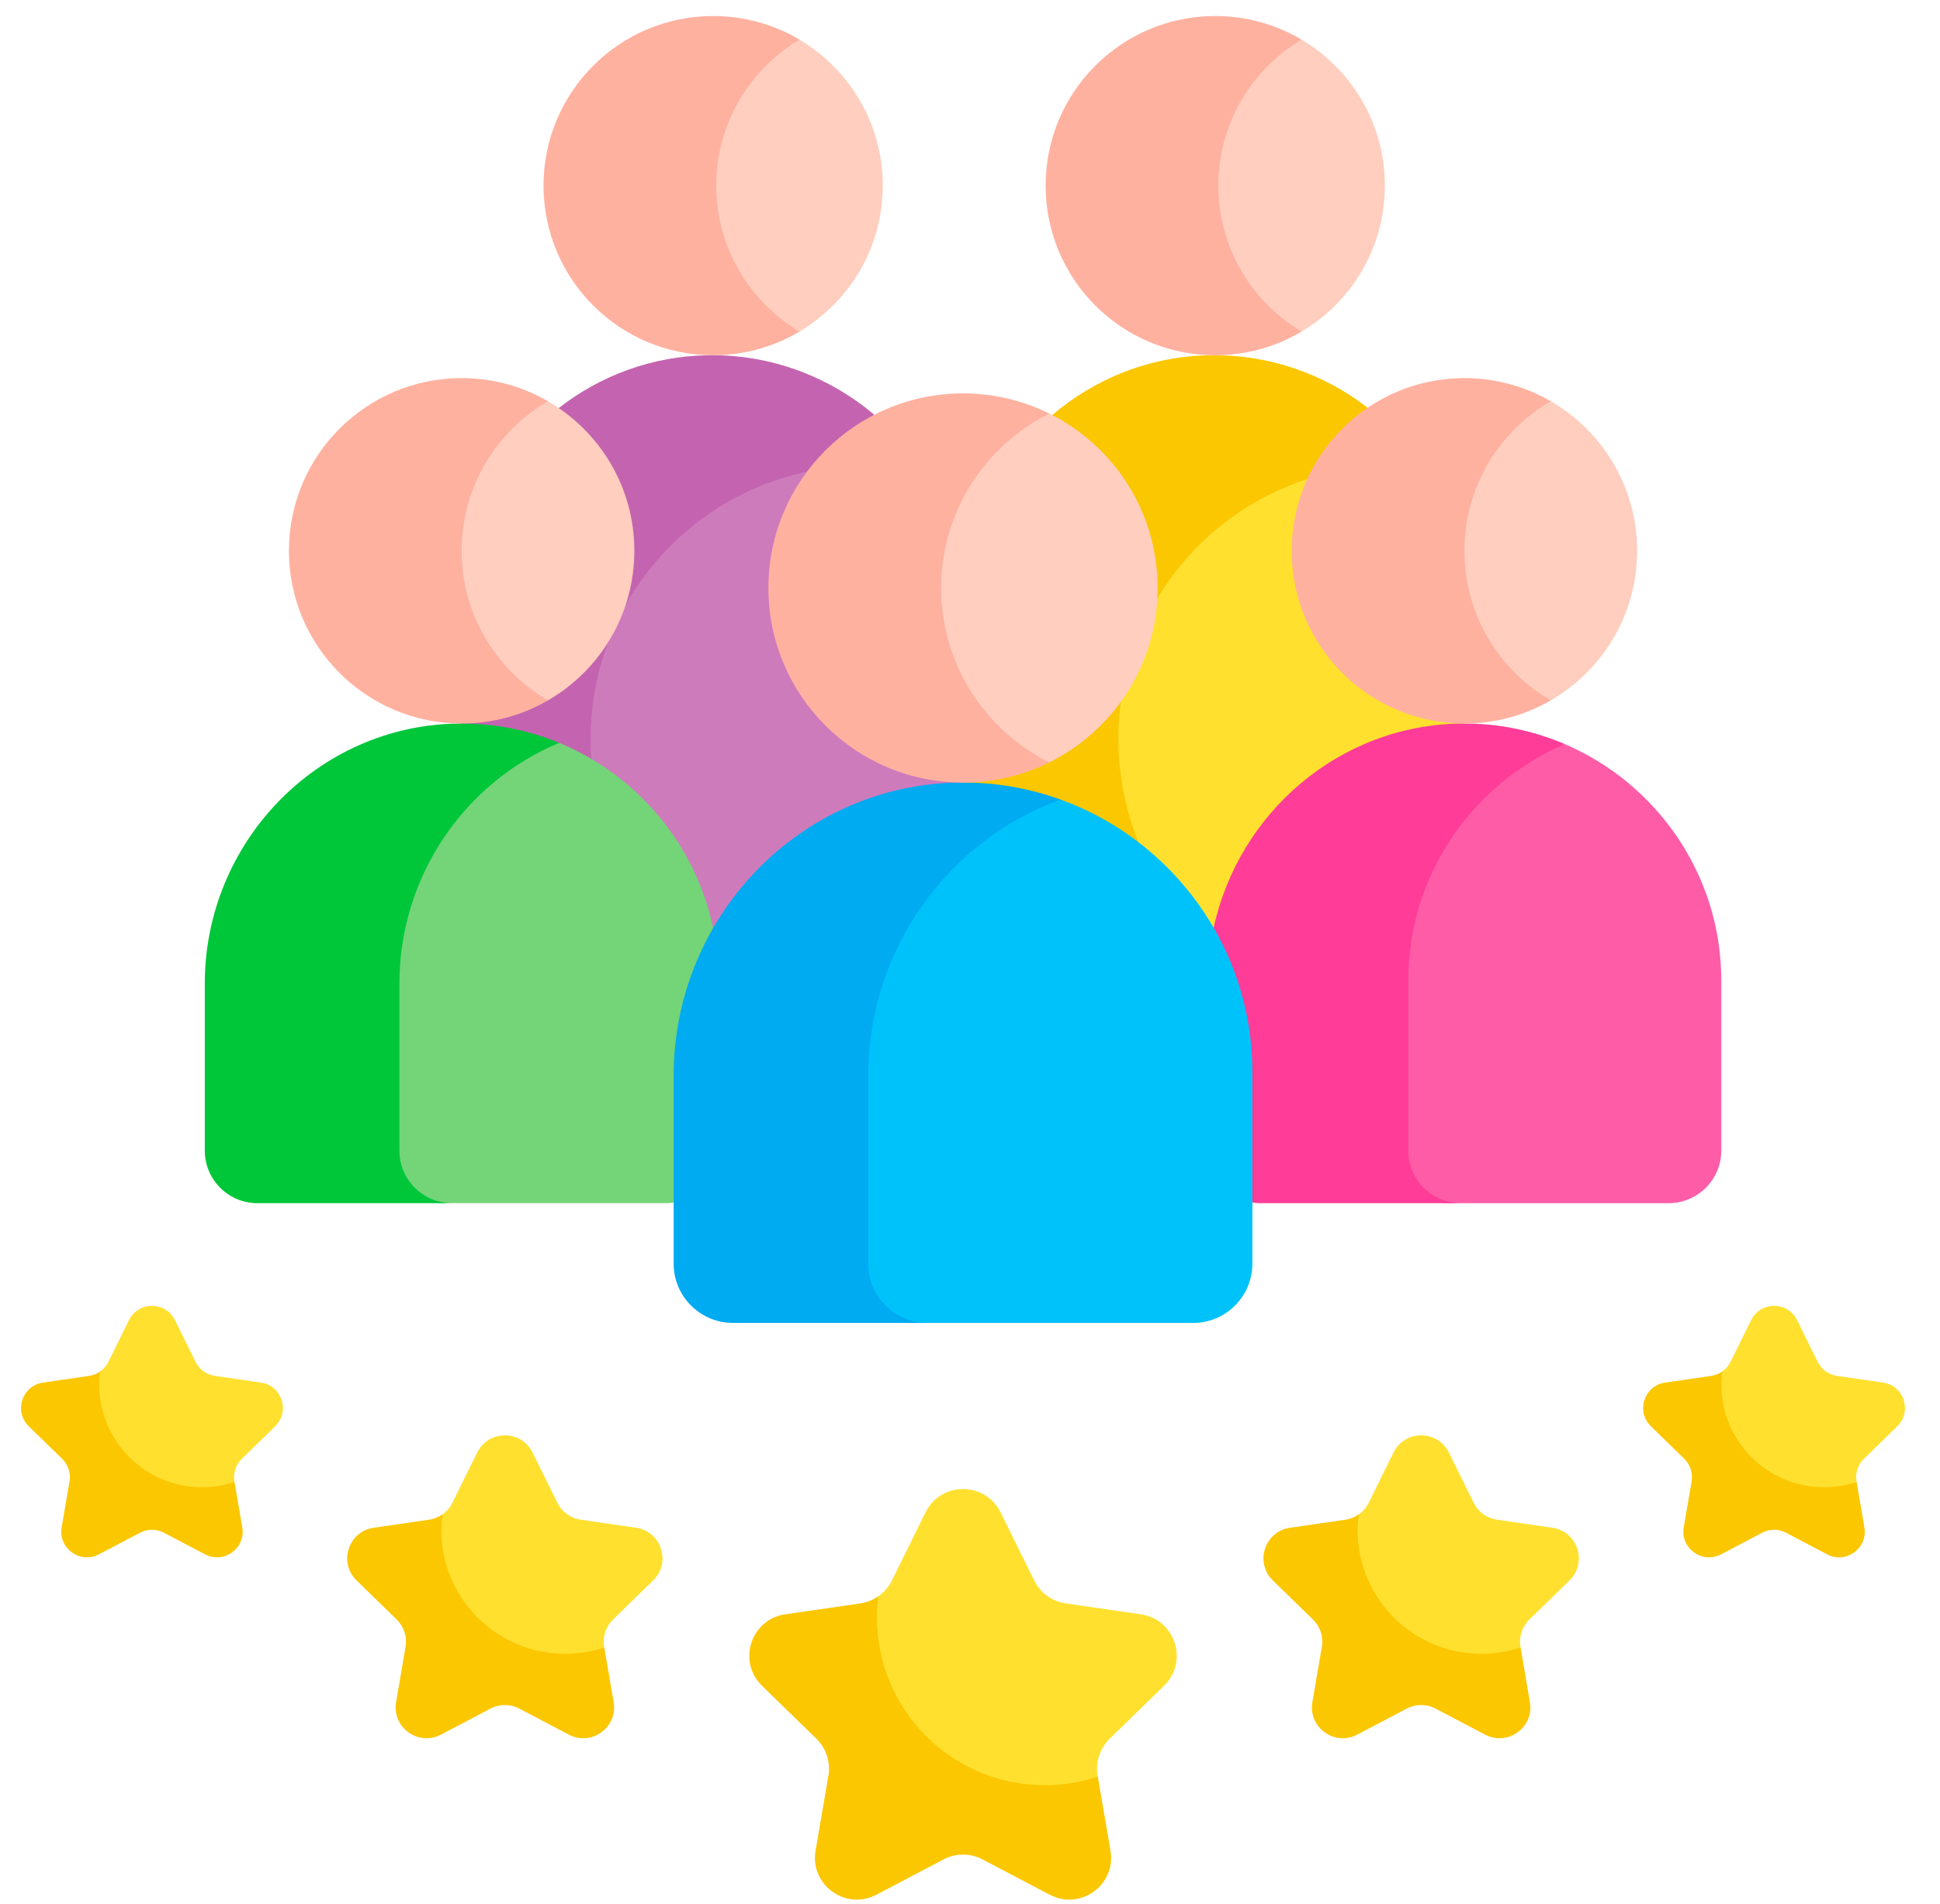 <svg width="54" height="53" viewBox="0 0 54 53" fill="none" xmlns="http://www.w3.org/2000/svg">
<g clip-path="url(#clip0_156_29902)">
<path d="M26.142 21.118L24.058 20.142L21.843 16.368L23.267 12.993L23.651 12.466C22.582 12.466 21.389 12.466 21.389 12.466L16.901 14.716L16.826 15.149L16.963 15.578L16.658 16.116L15.745 21.363L16.514 21.592L18.751 24.679L19.82 25.843H20.603L23.372 23.122L26.3 22.252L26.774 21.785L26.142 21.118Z" fill="#CE7BBC"/>
<path d="M16.44 20.572C16.44 16.636 19.43 13.399 23.262 13.006L23.267 12.994L24.326 11.538C23.082 10.492 21.474 9.866 19.725 9.889C18.145 9.911 16.698 10.462 15.539 11.37L16.039 12.678L16.962 15.579L15.539 18.089L13.428 19.299L12.82 20.143C12.813 20.143 12.806 20.143 12.8 20.143V20.144C12.807 20.144 12.814 20.144 12.821 20.144L13.243 20.617L16.511 21.592C16.465 21.259 16.44 20.918 16.44 20.572Z" fill="#C464B0"/>
<path d="M37.77 17.61C37.744 17.531 37.322 14.129 37.322 14.129L38.004 12.384L35.294 12.467L31.127 16.369L30.385 21.224L30.945 24.553L33.752 26.289L40.329 21.066L40.731 20.144C40.759 20.145 40.788 20.145 40.816 20.145V20.141C40.788 20.142 40.76 20.143 40.732 20.143C40.732 20.143 37.797 17.689 37.77 17.61Z" fill="#FFE02F"/>
<path d="M31.129 20.572C31.129 16.705 34.016 13.514 37.752 13.031L38.035 12.309L38.056 11.34C36.849 10.414 35.337 9.867 33.701 9.889C32.011 9.912 30.473 10.541 29.277 11.564L26.778 21.787L27.483 22.411L33.64 26.219C32.098 24.827 31.129 22.813 31.129 20.572Z" fill="#FBC700"/>
<path d="M43.556 20.716L42.47 20.973L41.309 21.554L39.792 23.558L39.027 25.99V32.553L39.74 33.345L40.214 33.496H46.446C47.255 33.496 47.912 32.84 47.912 32.03V27.292C47.912 24.349 46.11 21.809 43.556 20.716Z" fill="#FF5CA8"/>
<path d="M39.199 32.03V27.292C39.199 24.349 41.001 21.809 43.556 20.715C42.668 20.336 41.691 20.129 40.665 20.143C37.273 20.188 34.48 22.631 33.782 25.827V26.288L34.38 28.575V32.971L34.861 33.478C34.932 33.488 35.004 33.496 35.078 33.496H40.665C39.855 33.496 39.199 32.84 39.199 32.03Z" fill="#FF3C98"/>
<path d="M19.851 25.842C19.364 23.504 17.727 21.576 15.565 20.681H14.562L12.188 22.833L11.107 25.444L10.816 26.819V32.644L11.588 33.344L12.227 33.495H18.534C18.608 33.495 18.68 33.488 18.751 33.477L19.257 32.549V29.067L20.172 26.819L19.851 25.842Z" fill="#73D578"/>
<path d="M11.117 32.03V27.385C11.117 24.382 12.947 21.769 15.564 20.681C14.698 20.323 13.748 20.13 12.753 20.143C8.827 20.195 5.7 23.459 5.7 27.386V32.03C5.7 32.84 6.356 33.496 7.166 33.496H12.583C11.774 33.496 11.117 32.84 11.117 32.03Z" fill="#00C63A"/>
<path d="M29.52 22.259H27.908L24.391 25.022L23.23 27.624V35.256L24.281 36.483L25.279 36.83H33.209C34.121 36.83 34.86 36.09 34.86 35.179V29.84C34.86 26.361 32.625 23.38 29.52 22.259Z" fill="#00C2FB"/>
<path d="M24.168 35.178V29.945C24.168 26.432 26.391 23.392 29.521 22.259C28.639 21.941 27.688 21.772 26.697 21.785C22.273 21.845 18.751 25.521 18.751 29.945V35.178C18.751 36.09 19.49 36.829 20.402 36.829H25.819C24.907 36.829 24.168 36.09 24.168 35.178Z" fill="#00ABF2"/>
<path d="M43.166 11.171H42.549L40.762 12.519L40.227 14.735L40.762 17.214L41.889 19.008L43.166 19.498C44.603 18.666 45.57 17.114 45.57 15.335C45.57 13.555 44.603 12.003 43.166 11.171Z" fill="#FFCEBE"/>
<path d="M40.762 15.334C40.762 13.555 41.73 12.002 43.166 11.171C42.459 10.761 41.638 10.526 40.762 10.526C38.107 10.526 35.954 12.679 35.954 15.334C35.954 17.99 38.107 20.142 40.762 20.142C41.638 20.142 42.459 19.907 43.166 19.498C41.73 18.666 40.762 17.114 40.762 15.334Z" fill="#FFB1A0"/>
<path d="M36.23 1.104H35.594L34.275 2.653L33.29 4.992L33.659 7.085L35.321 8.967L36.231 9.23C37.618 8.408 38.548 6.897 38.548 5.167C38.548 3.438 37.617 1.926 36.23 1.104Z" fill="#FFCEBE"/>
<path d="M33.913 5.167C33.913 3.438 34.843 1.926 36.23 1.104C35.526 0.686 34.704 0.446 33.826 0.446C31.218 0.446 29.105 2.56 29.105 5.167C29.105 7.775 31.218 9.889 33.826 9.889C34.704 9.889 35.526 9.648 36.23 9.231C34.843 8.408 33.913 6.897 33.913 5.167Z" fill="#FFB1A0"/>
<path d="M29.21 11.514H28.489L26.942 12.924C26.942 12.924 25.939 15.126 25.904 15.335C25.869 15.544 25.904 17.866 25.904 17.866L27.364 20.556L28.261 21.189L29.21 21.224C30.995 20.338 32.223 18.497 32.223 16.369C32.223 14.241 30.995 12.4 29.21 11.514Z" fill="#FFCEBE"/>
<path d="M26.197 16.369C26.197 14.241 27.425 12.4 29.21 11.514C28.485 11.155 27.67 10.952 26.806 10.952C23.814 10.952 21.389 13.377 21.389 16.369C21.389 19.361 23.814 21.786 26.806 21.786C27.67 21.786 28.485 21.583 29.21 21.224C27.425 20.338 26.197 18.497 26.197 16.369Z" fill="#FFB1A0"/>
<path d="M22.254 1.104H21.842L19.978 2.759L19.45 4.957V6.276L20.541 8.281L21.279 8.967L22.254 9.23C23.641 8.408 24.572 6.896 24.572 5.167C24.572 3.437 23.641 1.926 22.254 1.104Z" fill="#FFCEBE"/>
<path d="M19.937 5.167C19.937 3.438 20.868 1.926 22.255 1.104C21.55 0.686 20.729 0.446 19.851 0.446C17.243 0.446 15.129 2.56 15.129 5.167C15.129 7.775 17.243 9.889 19.851 9.889C20.729 9.889 21.55 9.648 22.255 9.231C20.868 8.408 19.937 6.897 19.937 5.167Z" fill="#FFB1A0"/>
<path d="M15.253 11.171H14.485L13.295 12.466L12.557 14.286V16.133L13.322 18.177L14.416 19.417L15.253 19.498C16.69 18.666 17.657 17.114 17.657 15.335C17.657 13.555 16.69 12.003 15.253 11.171Z" fill="#FFCEBE"/>
<path d="M12.85 15.334C12.85 13.555 13.818 12.002 15.254 11.171C14.547 10.761 13.726 10.526 12.85 10.526C10.195 10.526 8.042 12.679 8.042 15.334C8.042 17.99 10.195 20.142 12.85 20.142C13.726 20.142 14.547 19.907 15.254 19.498C13.818 18.666 12.85 17.114 12.85 15.334Z" fill="#FFB1A0"/>
<path d="M24.447 44.439L23.98 45.029L24.447 47.746L26.467 49.706C26.467 49.706 28.489 50.099 28.56 50.099C28.632 50.099 30.126 49.813 30.126 49.813L30.557 49.459L30.553 49.437C30.488 49.059 30.614 48.673 30.888 48.405L32.403 46.929C33.094 46.255 32.712 45.081 31.757 44.942L29.664 44.638C29.285 44.583 28.957 44.344 28.787 44L27.851 42.104C27.424 41.238 26.189 41.238 25.762 42.104L24.826 44C24.737 44.179 24.606 44.328 24.447 44.439Z" fill="#FFE02F"/>
<path d="M30.557 49.459C30.092 49.613 29.596 49.699 29.079 49.699C26.5 49.699 24.409 47.608 24.409 45.028C24.409 44.829 24.423 44.632 24.447 44.439C24.3 44.541 24.13 44.611 23.948 44.638L21.855 44.942C20.9 45.081 20.518 46.255 21.209 46.929L22.724 48.405C22.998 48.673 23.124 49.058 23.059 49.436L22.701 51.52C22.538 52.472 23.537 53.198 24.392 52.749L26.264 51.765C26.603 51.586 27.009 51.586 27.348 51.765L29.22 52.749C30.075 53.198 31.074 52.472 30.91 51.521L30.557 49.459Z" fill="#FBC700"/>
<path d="M37.819 42.161L37.474 42.596L37.819 44.601L39.308 46.046C39.308 46.046 40.8 46.337 40.853 46.337C40.906 46.337 42.008 46.125 42.008 46.125L42.326 45.864L42.323 45.847C42.275 45.569 42.368 45.284 42.57 45.087L43.687 43.998C44.197 43.501 43.916 42.634 43.211 42.532L41.667 42.307C41.387 42.267 41.145 42.091 41.02 41.837L40.33 40.438C40.014 39.8 39.103 39.8 38.788 40.438L38.098 41.837C38.033 41.969 37.936 42.079 37.819 42.161Z" fill="#FFE02F"/>
<path d="M42.325 45.864C41.982 45.979 41.616 46.041 41.235 46.041C39.332 46.041 37.789 44.499 37.789 42.596C37.789 42.449 37.8 42.304 37.818 42.161C37.709 42.237 37.584 42.288 37.45 42.308L35.906 42.532C35.201 42.635 34.919 43.501 35.429 43.998L36.547 45.087C36.749 45.285 36.842 45.569 36.794 45.848L36.53 47.386C36.41 48.088 37.147 48.623 37.777 48.292L39.158 47.566C39.408 47.434 39.707 47.434 39.958 47.566L41.338 48.292C41.969 48.623 42.706 48.088 42.585 47.386L42.325 45.864Z" fill="#FBC700"/>
<path d="M47.937 38.182L47.65 38.543L47.937 40.208L49.174 41.408C49.174 41.408 50.412 41.65 50.456 41.65C50.5 41.65 51.415 41.474 51.415 41.474L51.679 41.257L51.677 41.243C51.637 41.012 51.714 40.776 51.882 40.612L52.809 39.708C53.233 39.295 52.999 38.575 52.414 38.49L51.132 38.304C50.9 38.27 50.699 38.124 50.595 37.914L50.022 36.752C49.76 36.222 49.004 36.222 48.742 36.752L48.168 37.914C48.115 38.023 48.034 38.115 47.937 38.182Z" fill="#FFE02F"/>
<path d="M51.679 41.257C51.394 41.352 51.09 41.404 50.774 41.404C49.194 41.404 47.913 40.124 47.913 38.544C47.913 38.421 47.922 38.301 47.937 38.183C47.847 38.245 47.743 38.288 47.631 38.304L46.349 38.491C45.764 38.576 45.53 39.295 45.954 39.708L46.881 40.612C47.049 40.776 47.126 41.012 47.086 41.244L46.867 42.52C46.767 43.103 47.379 43.548 47.903 43.273L49.049 42.67C49.257 42.561 49.506 42.561 49.714 42.67L50.86 43.273C51.384 43.548 51.995 43.103 51.895 42.52L51.679 41.257Z" fill="#FBC700"/>
<path d="M12.313 42.161L11.968 42.596L12.313 44.601L13.803 46.046C13.803 46.046 15.294 46.337 15.347 46.337C15.4 46.337 16.502 46.125 16.502 46.125L16.82 45.864L16.817 45.847C16.769 45.569 16.862 45.284 17.064 45.087L18.181 43.998C18.692 43.501 18.41 42.634 17.705 42.532L16.161 42.307C15.881 42.267 15.639 42.091 15.514 41.837L14.824 40.438C14.508 39.8 13.598 39.8 13.282 40.438L12.592 41.837C12.527 41.969 12.43 42.079 12.313 42.161Z" fill="#FFE02F"/>
<path d="M16.82 45.864C16.477 45.979 16.111 46.041 15.73 46.041C13.827 46.041 12.284 44.499 12.284 42.596C12.284 42.449 12.295 42.304 12.313 42.161C12.204 42.237 12.079 42.288 11.945 42.308L10.401 42.532C9.696 42.635 9.414 43.501 9.925 43.998L11.042 45.087C11.244 45.285 11.337 45.569 11.289 45.848L11.025 47.386C10.905 48.088 11.642 48.623 12.272 48.292L13.653 47.566C13.903 47.434 14.202 47.434 14.453 47.566L15.834 48.292C16.464 48.623 17.201 48.088 17.081 47.386L16.82 45.864Z" fill="#FBC700"/>
<path d="M2.785 38.182L2.499 38.543L2.785 40.208L4.022 41.408C4.022 41.408 5.261 41.65 5.305 41.65C5.349 41.65 6.264 41.474 6.264 41.474L6.528 41.257L6.525 41.243C6.486 41.012 6.562 40.776 6.731 40.612L7.658 39.708C8.082 39.295 7.848 38.575 7.263 38.49L5.981 38.304C5.748 38.27 5.547 38.124 5.444 37.914L4.87 36.752C4.608 36.222 3.852 36.222 3.59 36.752L3.017 37.914C2.963 38.023 2.883 38.115 2.785 38.182Z" fill="#FFE02F"/>
<path d="M6.527 41.257C6.243 41.352 5.939 41.404 5.622 41.404C4.042 41.404 2.762 40.124 2.762 38.544C2.762 38.421 2.77 38.301 2.785 38.183C2.695 38.245 2.591 38.288 2.48 38.304L1.198 38.491C0.612 38.576 0.379 39.295 0.802 39.708L1.73 40.612C1.898 40.776 1.975 41.012 1.935 41.244L1.716 42.52C1.616 43.103 2.228 43.548 2.751 43.273L3.898 42.67C4.106 42.561 4.354 42.561 4.562 42.67L5.709 43.273C6.232 43.548 6.844 43.103 6.744 42.52L6.527 41.257Z" fill="#FBC700"/>
</g>
<defs>
<clipPath id="clip0_156_29902">
<rect width="52.439" height="52.439" fill="white" transform="translate(0.586 0.446)"/>
</clipPath>
</defs>
</svg>
